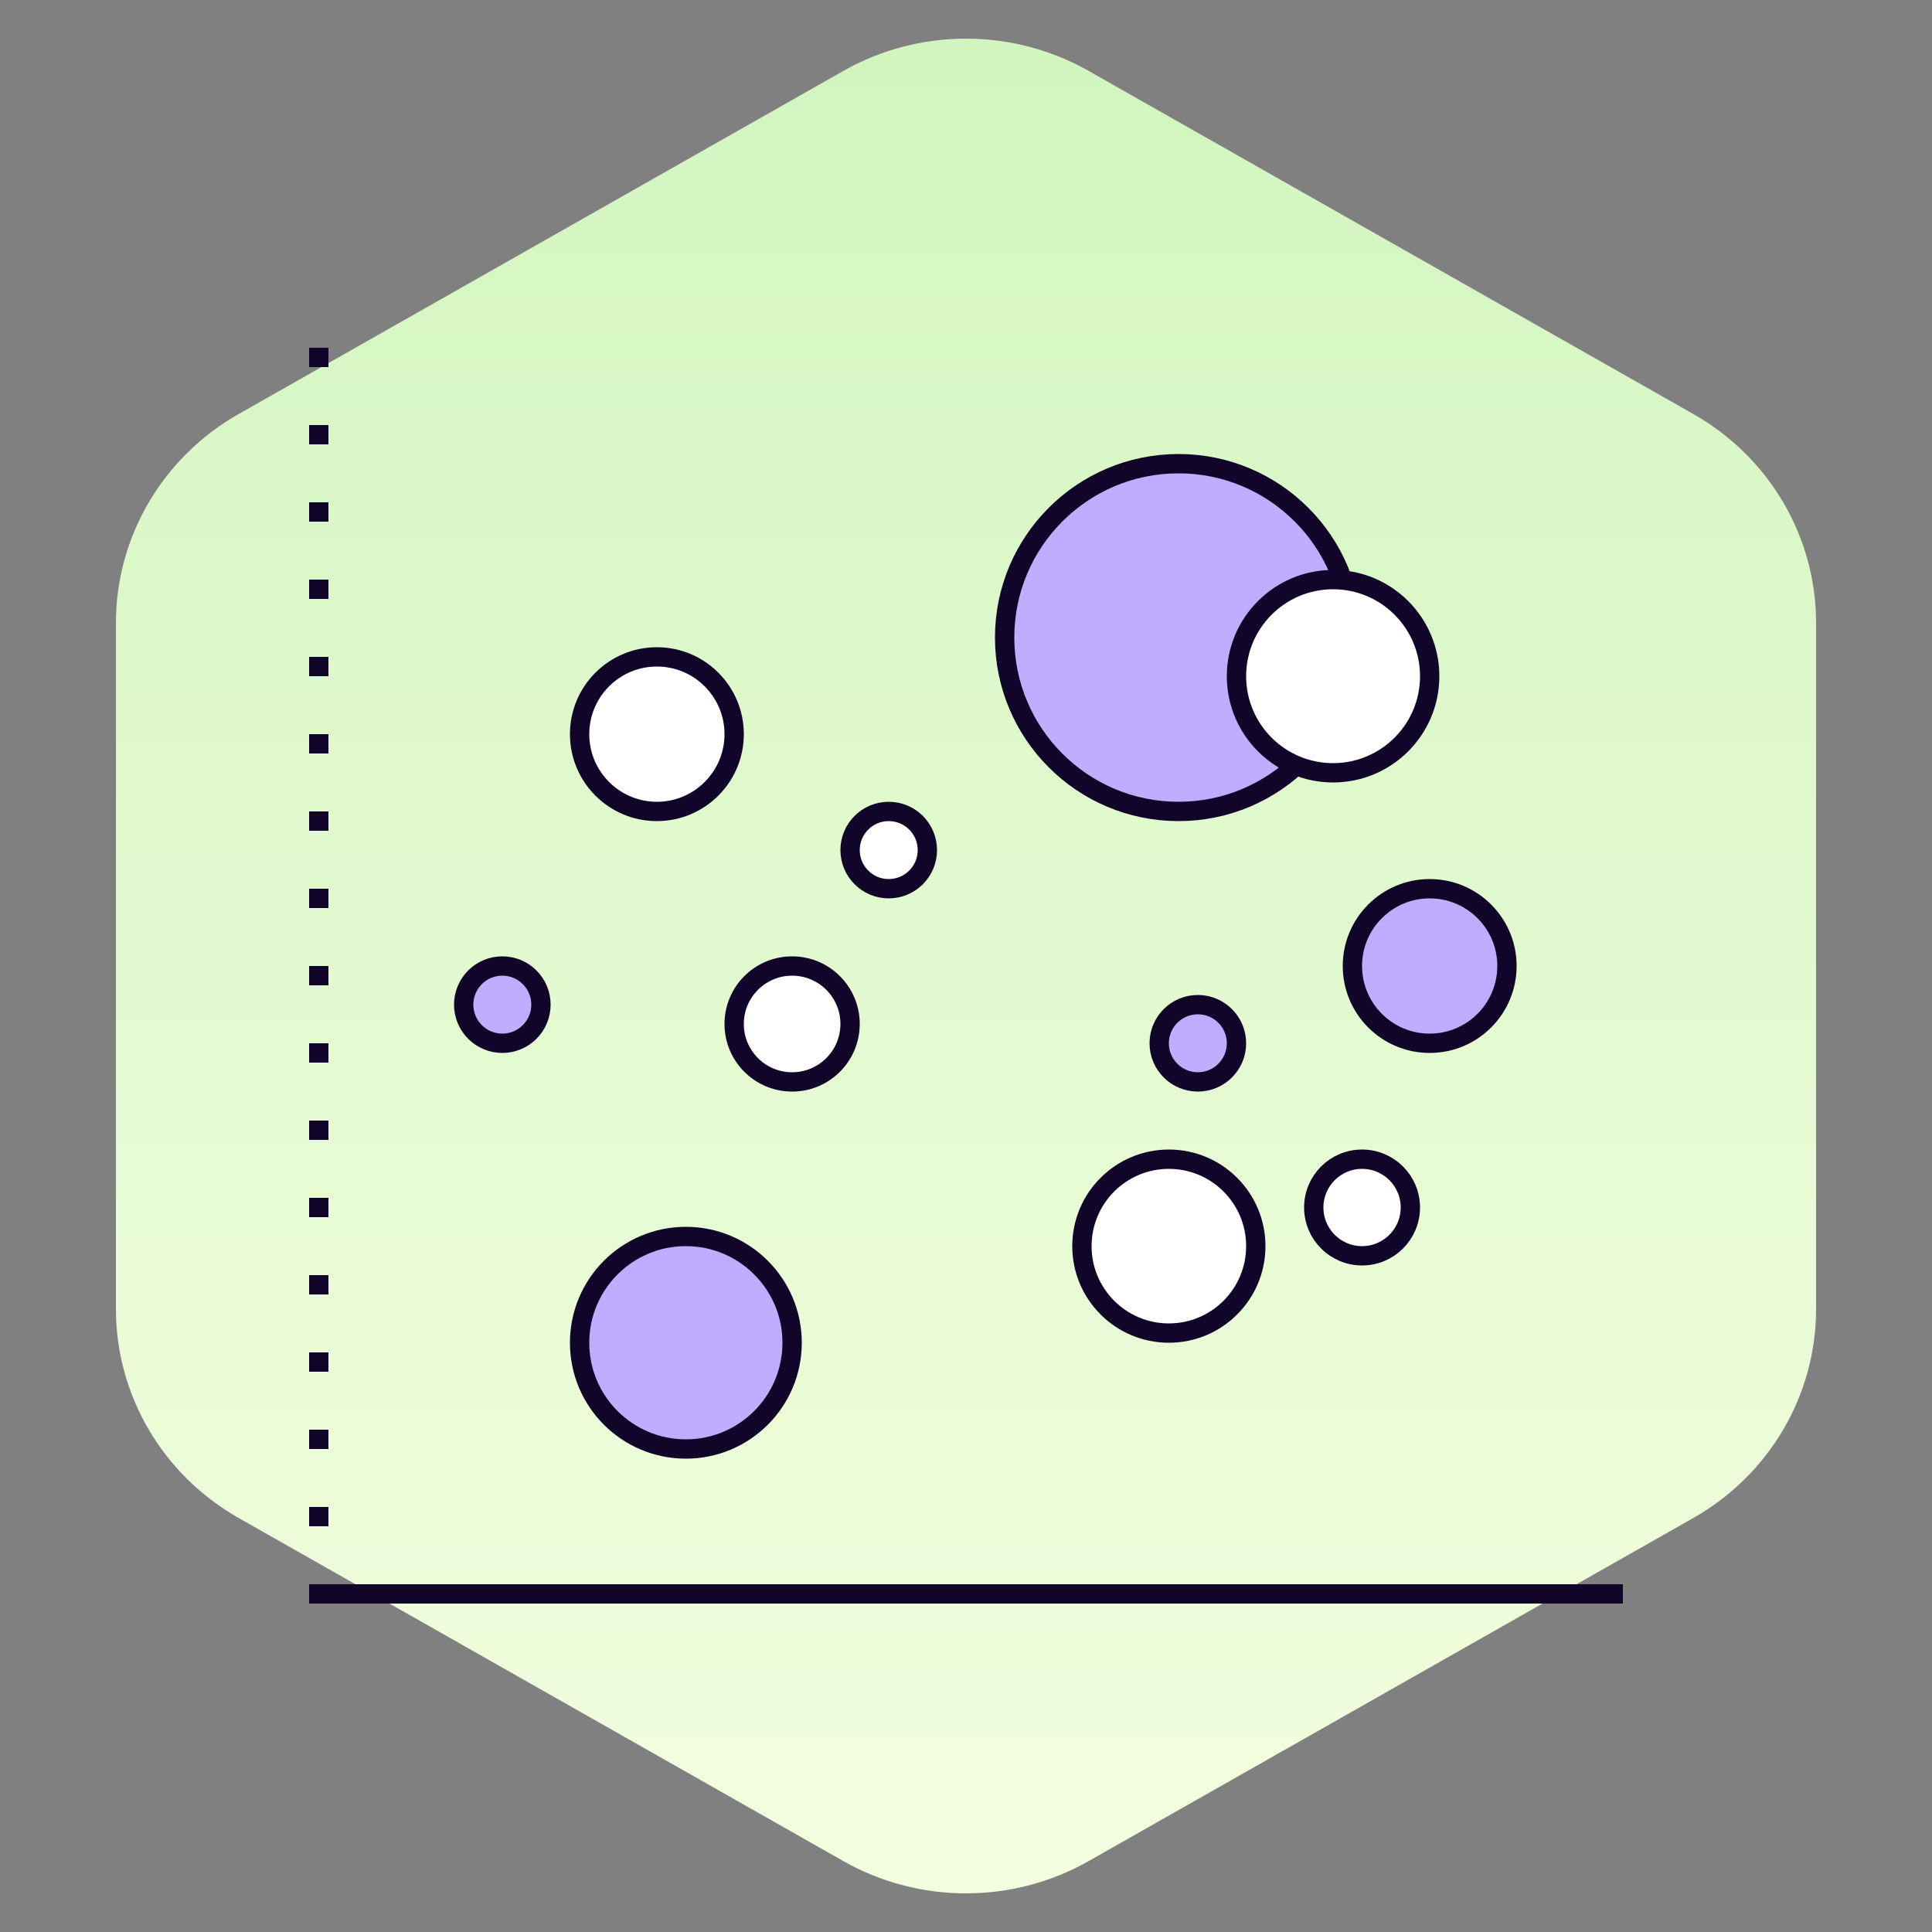 <svg width="100" height="100" viewBox="0 0 100 100" fill="none" xmlns="http://www.w3.org/2000/svg">
<rect x="0" y="0" width="100" height="100" fill="#808080" stroke="none"/>
<path d="M43.649 3.672C47.579 1.443 52.421 1.443 56.351 3.672L87.649 21.431C91.579 23.661 94 27.782 94 32.241V67.759C94 72.218 91.579 76.339 87.649 78.569L56.351 96.328C52.421 98.558 47.579 98.558 43.649 96.328L12.351 78.569C8.421 76.339 6 72.218 6 67.759V32.241C6 27.782 8.421 23.661 12.351 21.431L43.649 3.672Z" fill="url(#paint0_linear_15631_68547)"/>
<circle cx="46" cy="44" r="2" fill="white" stroke="#110529"/>
<circle cx="41" cy="53" r="3" fill="white" stroke="#110529"/>
<circle cx="34" cy="38" r="4" fill="white" stroke="#110529"/>
<circle cx="26" cy="52" r="2" fill="#C1ADFF" stroke="#110529"/>
<circle cx="62" cy="54" r="2" fill="#C1ADFF" stroke="#110529"/>
<circle cx="70.5" cy="62.5" r="2.5" fill="white" stroke="#110529"/>
<circle cx="60.5" cy="64.5" r="4.5" fill="white" stroke="#110529"/>
<circle cx="74" cy="50" r="4" fill="#C1ADFF" stroke="#110529"/>
<circle cx="35.5" cy="69.5" r="5.5" fill="#C1ADFF" stroke="#110529"/>
<circle cx="61" cy="33" r="9" fill="#C1ADFF" stroke="#110529"/>
<circle cx="69" cy="35" r="5" fill="white" stroke="#110529"/>
<rect x="16" y="18" width="1" height="1" fill="#110529"/>
<rect x="16" y="22" width="1" height="1" fill="#110529"/>
<rect x="16" y="26" width="1" height="1" fill="#110529"/>
<rect x="16" y="30" width="1" height="1" fill="#110529"/>
<rect x="16" y="34" width="1" height="1" fill="#110529"/>
<rect x="16" y="38" width="1" height="1" fill="#110529"/>
<rect x="16" y="42" width="1" height="1" fill="#110529"/>
<rect x="16" y="46" width="1" height="1" fill="#110529"/>
<rect x="16" y="50" width="1" height="1" fill="#110529"/>
<rect x="16" y="54" width="1" height="1" fill="#110529"/>
<rect x="16" y="58" width="1" height="1" fill="#110529"/>
<rect x="16" y="62" width="1" height="1" fill="#110529"/>
<rect x="16" y="66" width="1" height="1" fill="#110529"/>
<rect x="16" y="70" width="1" height="1" fill="#110529"/>
<rect x="16" y="74" width="1" height="1" fill="#110529"/>
<rect x="16" y="78" width="1" height="1" fill="#110529"/>
<path d="M16 82H84V83H16V82Z" fill="#110529"/>
<defs>
<linearGradient id="paint0_linear_15631_68547" x1="50" y1="0.069" x2="50" y2="99.931" gradientUnits="userSpaceOnUse">
<stop stop-color="#D1F5BF"/>
<stop offset="1" stop-color="#F4FEE0"/>
</linearGradient>
</defs>
</svg>
